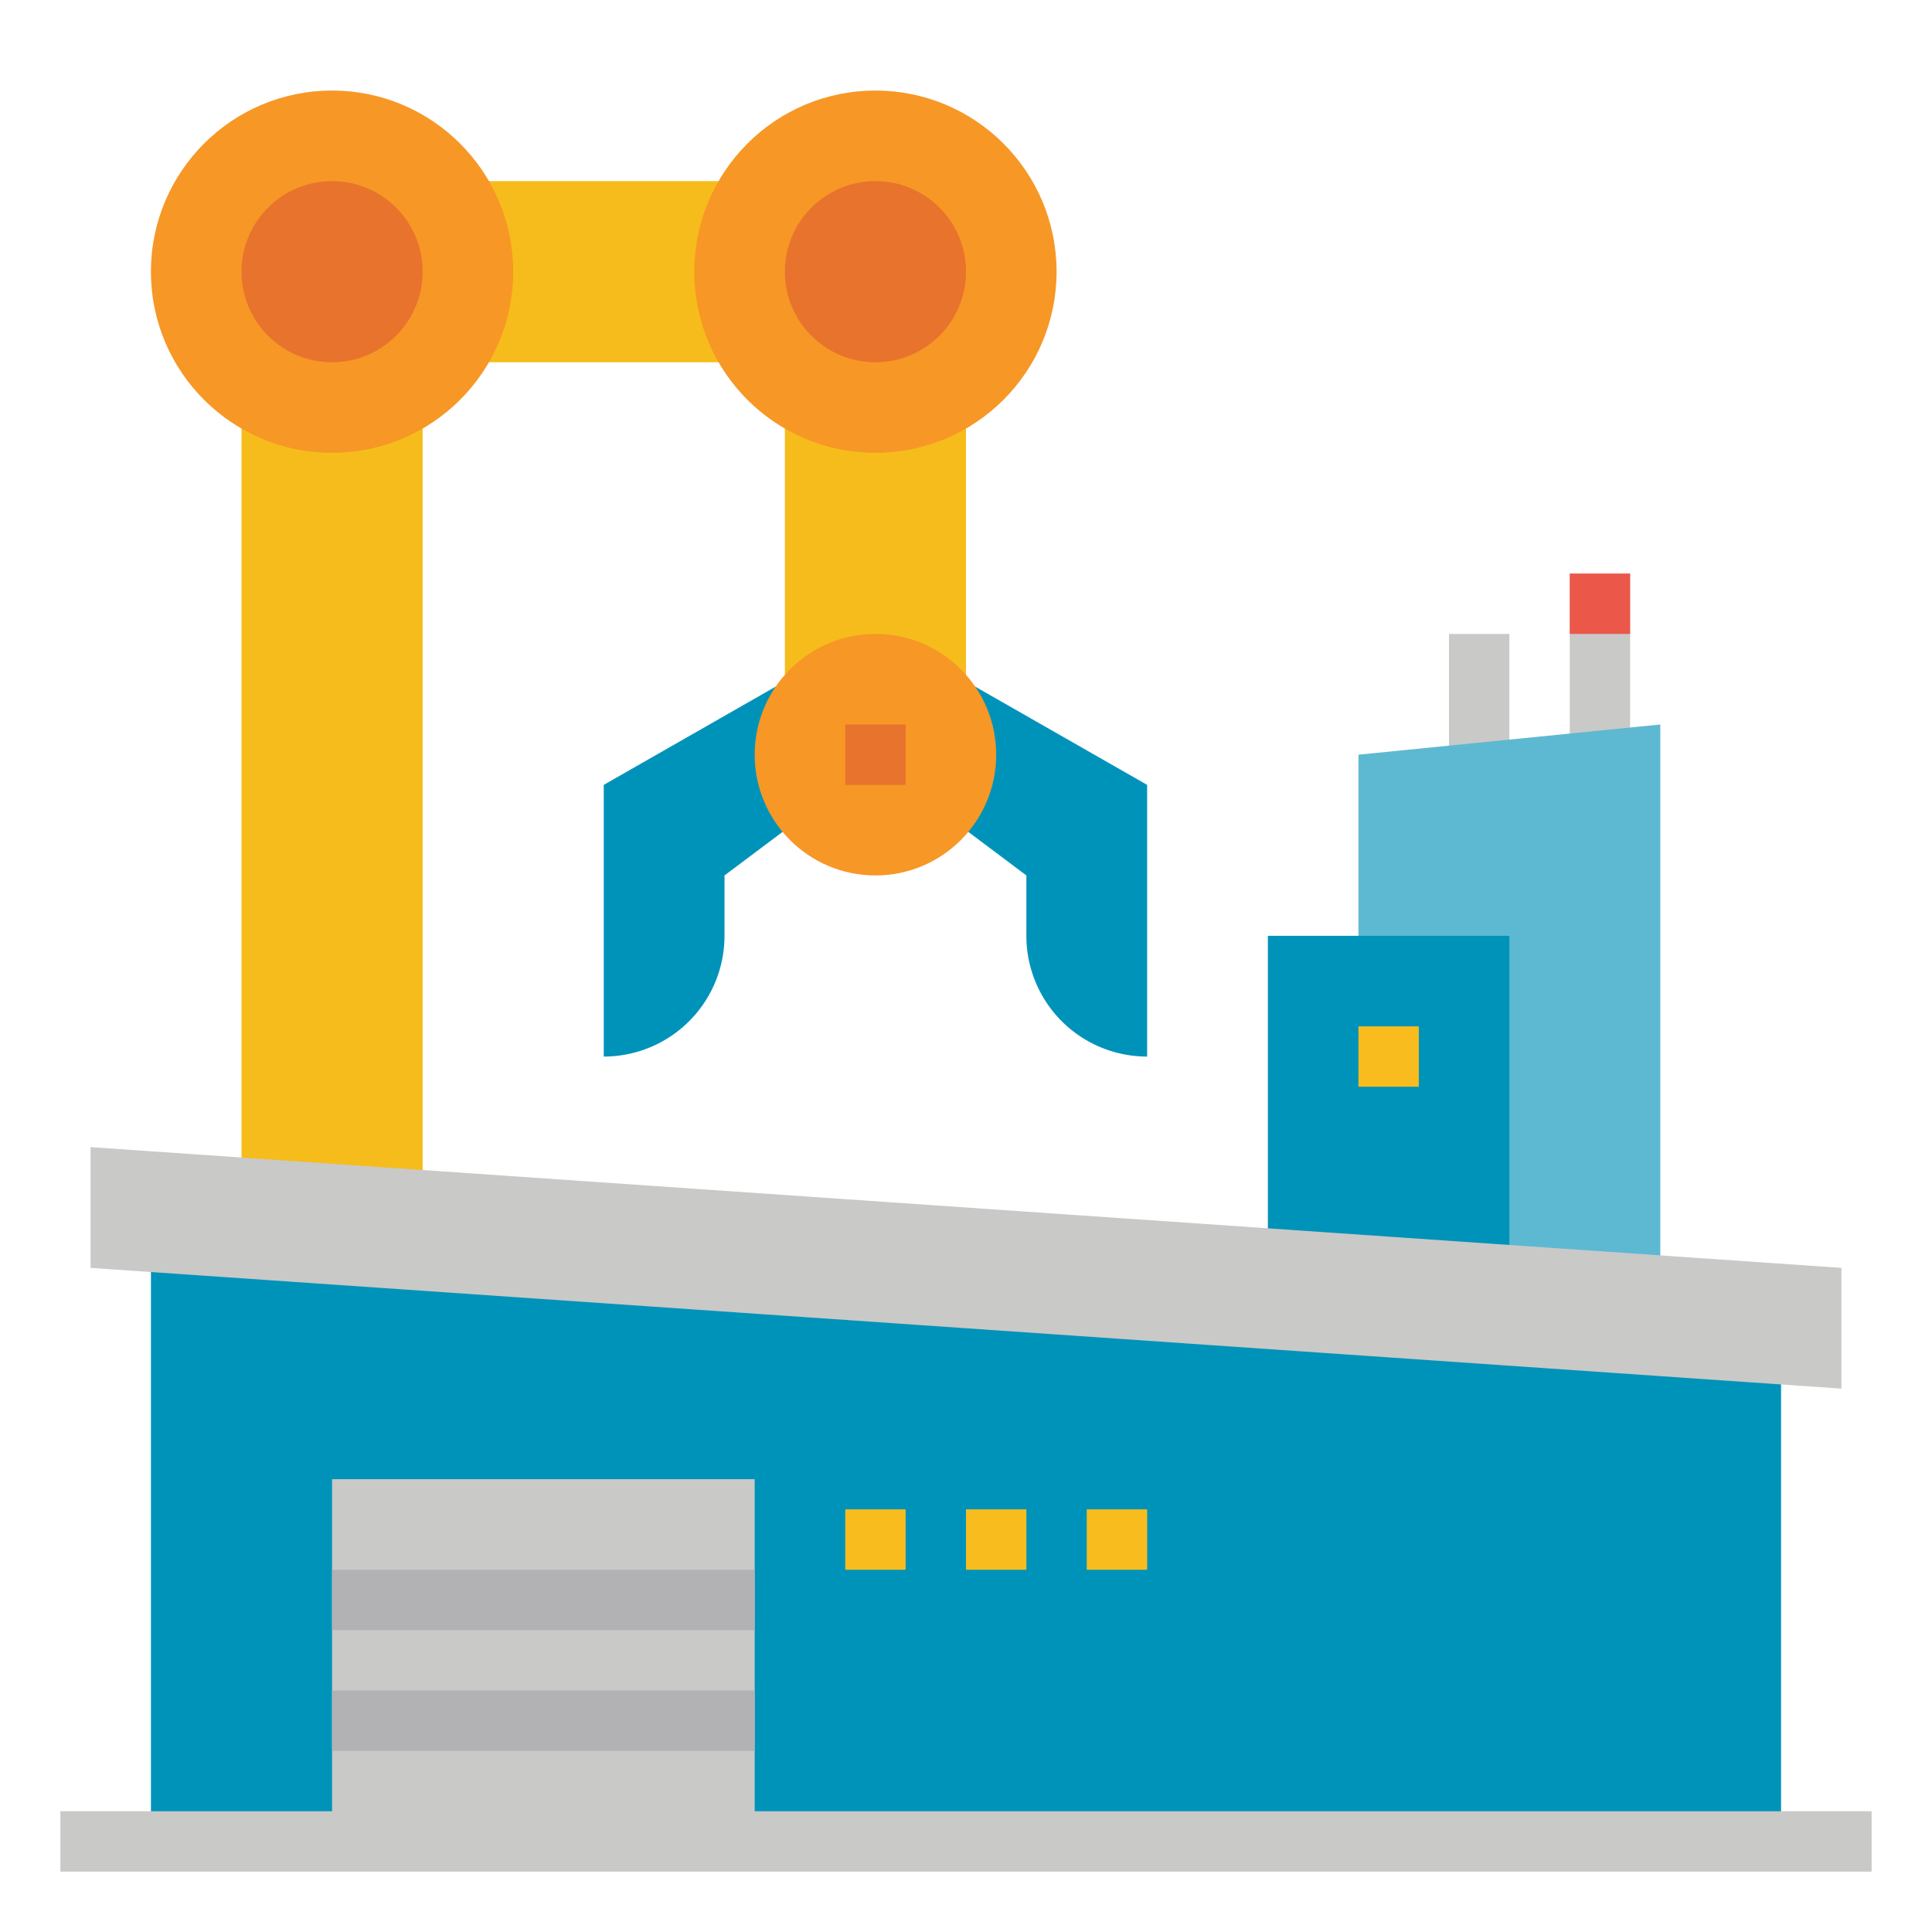 <svg id="Flat" height="512" viewBox="0 0 512 512" width="512" xmlns="http://www.w3.org/2000/svg"><path d="m205.56 181.97h-.01l-45.55 26.03v72a32 32 0 0 0 32-32v-16l15.39-11.54h49.22l15.39 11.54v16a31.991 31.991 0 0 0 32 32v-72l-45.55-26.03z" fill="#0093b9"/><path d="m384 168h16v32h-16z" fill="#c9c9c7"/><path d="m416 152h16v48h-16z" fill="#c9c9c7"/><path d="m360 344v-144l80-8v160z" fill="#5db9d2"/><path d="m336 344v-96h64v104z" fill="#0093b9"/><path d="m472 352v136h-432v-168z" fill="#0093b9"/><path d="m208 112h48v66.836h-48z" fill="#f6bc1b"/><path d="m128 48h64v48h-64z" fill="#f6bc1b"/><path d="m64 112h48v200h-48z" fill="#f6bc1b"/><circle cx="232" cy="72" fill="#f79726" r="48"/><circle cx="232" cy="200" fill="#f79726" r="32"/><circle cx="232" cy="72" fill="#e8732d" r="24"/><circle cx="88" cy="72" fill="#f79726" r="48"/><circle cx="88" cy="72" fill="#e8732d" r="24"/><path d="m488 368-464-32v-32l464 32z" fill="#c9c9c7"/><path d="m88 392h112v96h-112z" fill="#c9c9c7"/><path d="m88 448h112v16h-112z" fill="#b2b1b4"/><path d="m88 416h112v16h-112z" fill="#b2b1b4"/><g fill="#f8bc1e"><path d="m224 400h16v16h-16z"/><path d="m256 400h16v16h-16z"/><path d="m288 400h16v16h-16z"/><path d="m360 272h16v16h-16z"/></g><path d="m224 192h16v16h-16z" fill="#e8732d"/><path d="m16 480h480v16h-480z" fill="#c9c9c7"/><path d="m416 152h16v16h-16z" fill="#eb5849"/></svg>
